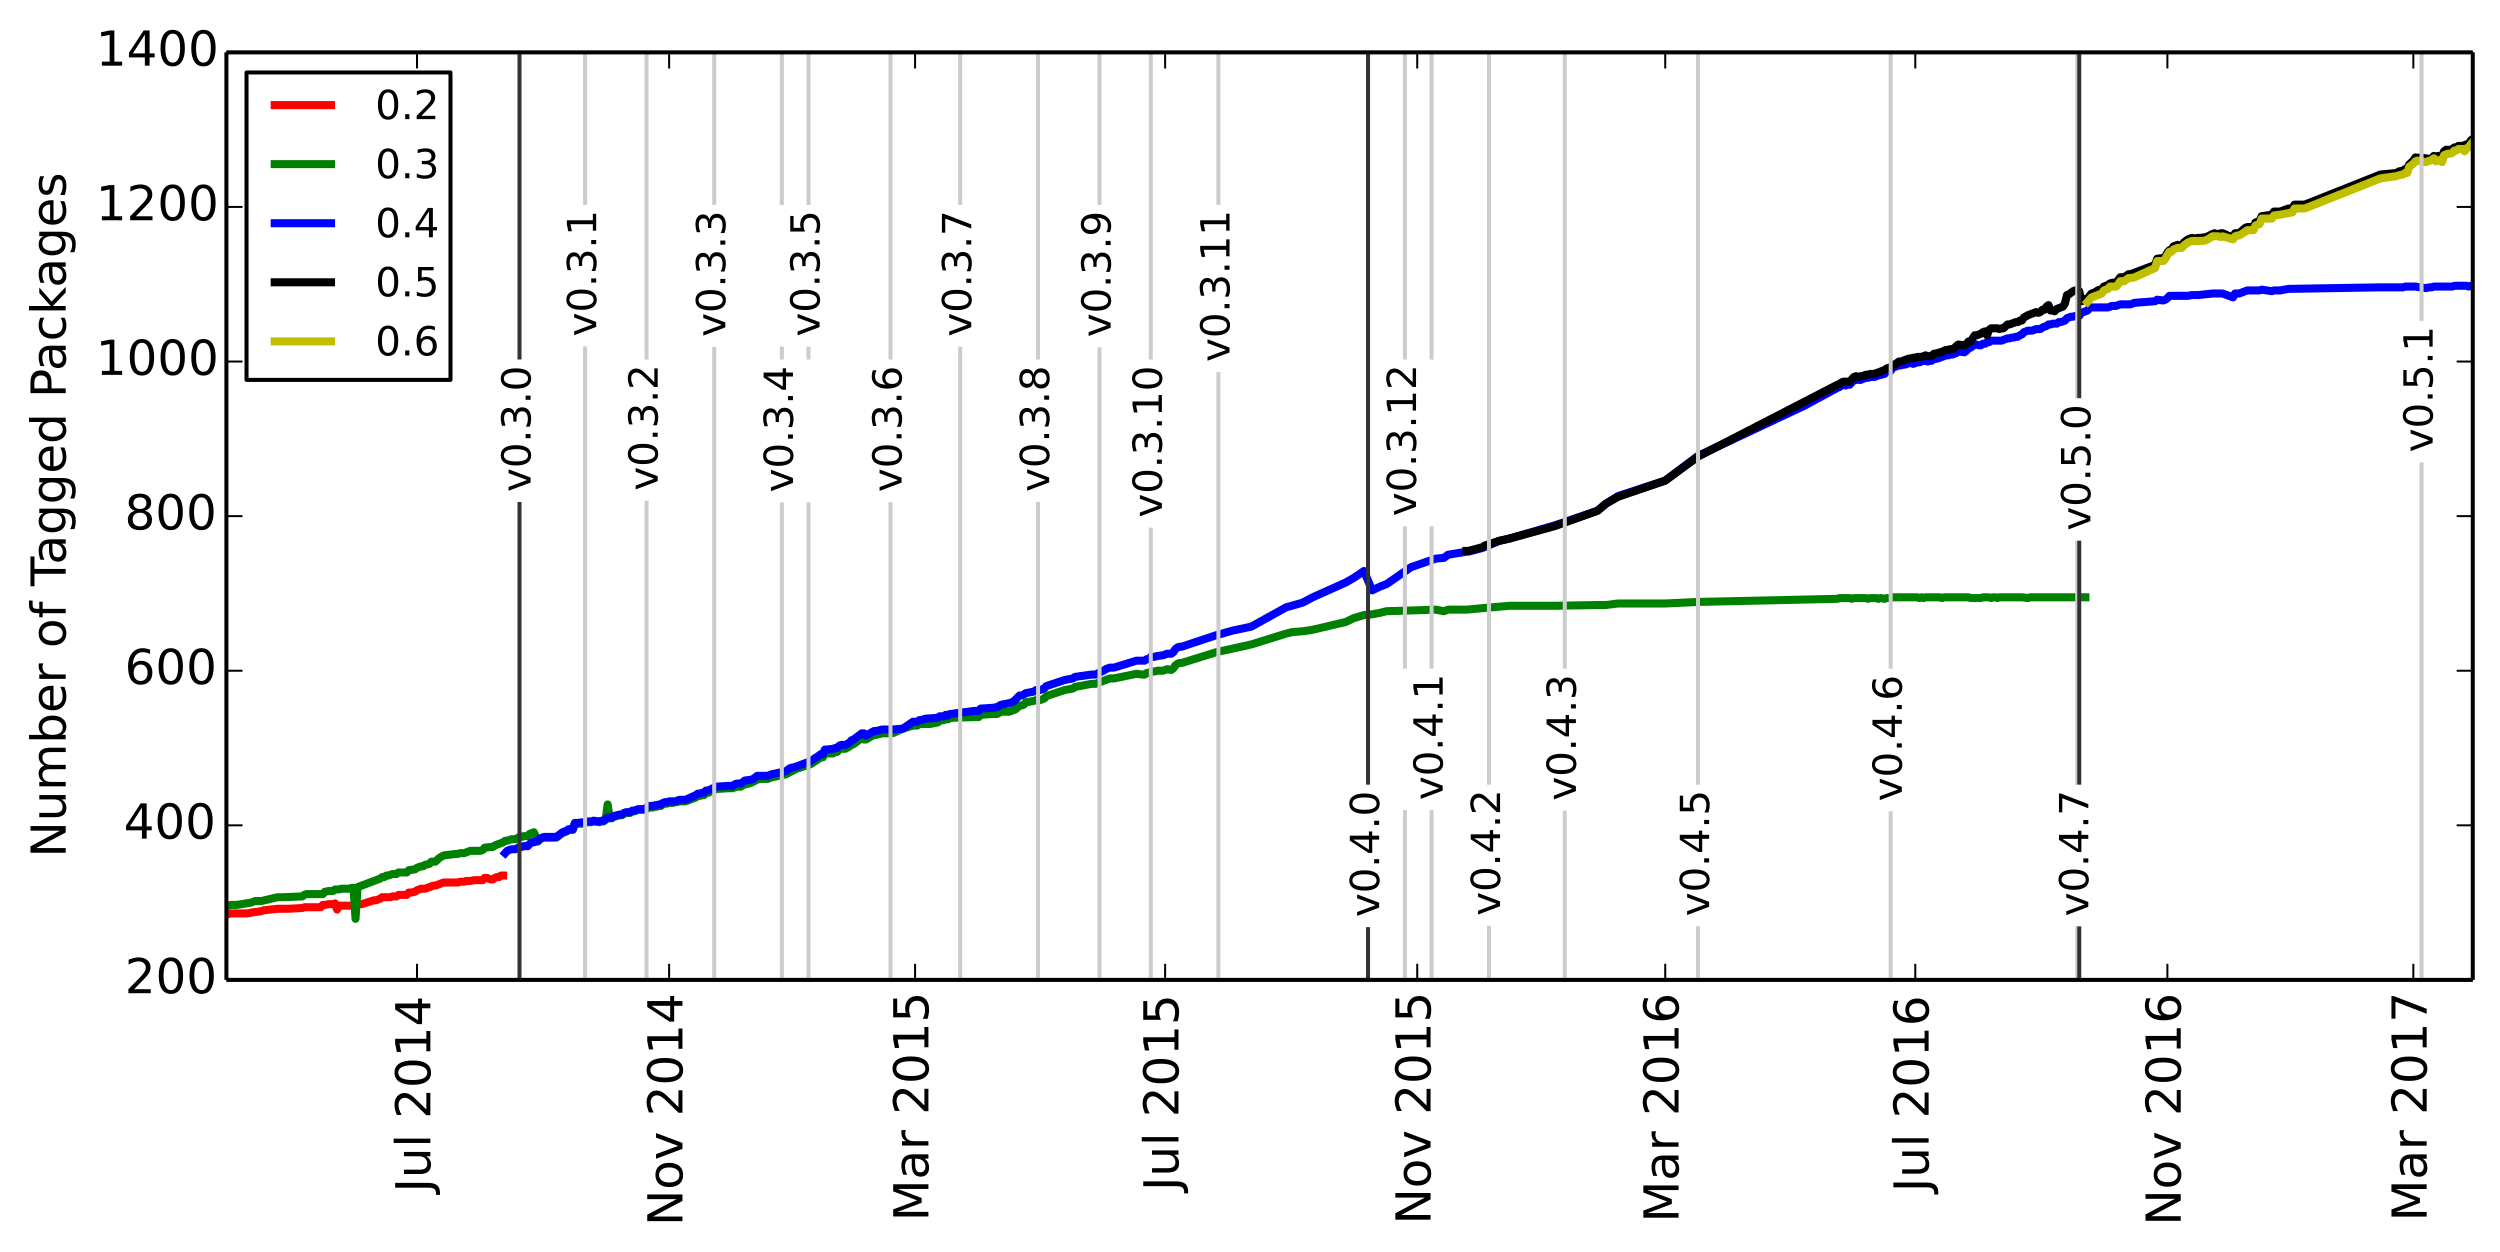 <?xml version="1.0" encoding="utf-8" standalone="no"?>
<!DOCTYPE svg PUBLIC "-//W3C//DTD SVG 1.1//EN"
  "http://www.w3.org/Graphics/SVG/1.1/DTD/svg11.dtd">
<!-- Created with matplotlib (http://matplotlib.org/) -->
<svg height="311pt" version="1.1" viewBox="0 0 621 311" width="621pt" xmlns="http://www.w3.org/2000/svg" xmlns:xlink="http://www.w3.org/1999/xlink">
 <defs>
  <style type="text/css">
*{stroke-linecap:butt;stroke-linejoin:round;}
  </style>
 </defs>
 <g id="figure_1">
  <g id="patch_1">
   <path d="
M0 311.71
L621.439 311.71
L621.439 0
L0 0
z
" style="fill:#ffffff;"/>
  </g>
  <g id="axes_1">
   <g id="patch_2">
    <path d="
M56.239 243.407
L614.239 243.407
L614.239 13.007
L56.239 13.007
z
" style="fill:#ffffff;"/>
   </g>
   <g id="line2d_1">
    <path clip-path="url(#pd39b4832ff)" d="
M124.971 217.487
L124.461 217.487
L123.952 217.871
L123.443 217.871
L122.934 218.063
L122.425 218.447
L121.916 218.447
L120.898 218.063
L120.388 218.063
L119.879 218.639
L119.37 218.639
L118.352 218.639
L117.843 218.639
L116.825 218.831
L116.315 218.831
L115.806 218.831
L115.297 219.023
L114.788 219.023
L114.279 219.023
L113.77 219.215
L113.261 219.215
L111.733 219.215
L111.224 219.215
L110.715 219.215
L110.206 219.215
L109.188 219.599
L108.169 219.983
L107.66 219.983
L107.151 220.175
L106.642 220.367
L105.624 220.751
L105.115 220.751
L104.606 220.751
L104.096 220.943
L103.587 221.135
L103.078 221.519
L102.06 221.711
L101.551 221.711
L101.042 222.287
L100.533 222.287
L100.023 222.287
L99.514 222.287
L99.005 222.287
L98.496 222.671
L97.478 222.671
L96.969 222.863
L96.46 222.863
L95.95 222.863
L95.441 222.863
L94.932 222.863
L94.423 223.247
L93.914 223.439
L93.405 223.631
L92.896 223.631
L89.841 224.591
L89.332 224.591
L88.823 224.783
L88.314 224.783
L87.804 224.975
L87.295 224.975
L86.786 224.975
L86.277 224.975
L85.768 224.975
L85.259 224.975
L84.75 224.975
L84.241 224.975
L83.731 225.935
L83.222 224.399
L82.713 224.591
L82.204 224.591
L81.695 224.591
L80.677 224.783
L80.168 224.783
L79.659 225.359
L79.149 225.359
L78.64 225.359
L78.131 225.359
L77.622 225.359
L77.113 225.359
L76.604 225.359
L76.095 225.359
L75.585 225.359
L75.076 225.551
L71.513 225.743
L70.494 225.743
L68.967 225.743
L65.403 226.127
L64.894 226.319
L63.876 226.511
L63.367 226.511
L62.348 226.703
L61.33 226.895
L60.821 226.895
L59.803 226.895
L59.294 226.895
L58.784 226.895
L58.275 226.895
L57.766 226.895
L57.257 226.895
L56.748 227.087
L56.239 227.087" style="fill:none;stroke:#ff0000;stroke-linecap:square;stroke-width:2;"/>
   </g>
   <g id="line2d_2">
    <path clip-path="url(#pd39b4832ff)" d="
M518.014 148.367
L504.268 148.367
L503.759 148.559
L502.231 148.367
L496.631 148.367
L496.122 148.559
L495.613 148.367
L495.104 148.367
L494.595 148.559
L494.085 148.367
L492.558 148.367
L492.049 148.559
L489.503 148.559
L488.994 148.367
L482.885 148.367
L482.376 148.559
L481.866 148.367
L478.303 148.367
L477.793 148.559
L477.284 148.367
L476.775 148.559
L476.266 148.367
L470.157 148.367
L469.648 148.559
L468.629 148.559
L468.12 148.751
L467.102 148.559
L466.593 148.751
L466.084 148.559
L464.556 148.559
L464.047 148.751
L463.538 148.559
L460.483 148.559
L459.974 148.751
L459.465 148.559
L456.919 148.559
L456.41 148.751
L421.79 149.519
L413.644 149.903
L401.934 149.903
L398.879 150.287
L396.843 150.287
L386.151 150.479
L374.95 150.479
L368.332 151.055
L364.259 151.439
L359.677 151.439
L358.658 151.823
L356.622 151.439
L344.403 151.823
L342.876 152.207
L340.839 152.591
L338.803 152.783
L336.257 153.551
L334.221 154.511
L326.075 156.431
L323.529 156.815
L320.983 157.007
L319.456 157.391
L310.801 160.079
L302.146 161.999
L293.491 164.687
L292.981 164.687
L292.472 164.879
L291.963 165.263
L291.454 166.031
L290.945 166.415
L289.927 166.223
L288.908 166.607
L287.381 166.607
L286.872 166.799
L285.854 166.799
L285.345 167.183
L284.835 167.183
L284.326 167.567
L283.817 167.567
L282.29 167.375
L276.689 168.527
L275.671 168.527
L272.107 169.871
L271.089 169.871
L267.016 170.639
L266.507 171.023
L264.471 171.407
L260.398 172.751
L259.888 172.943
L259.379 173.519
L258.361 173.903
L257.343 173.903
L256.834 174.095
L254.797 174.479
L254.288 175.055
L253.779 175.247
L253.27 175.247
L252.252 176.207
L250.724 176.783
L248.688 176.783
L247.669 177.359
L246.651 177.359
L243.596 177.551
L243.087 178.127
L242.069 178.127
L235.96 178.319
L235.45 178.703
L234.941 178.511
L234.432 178.895
L233.923 178.895
L233.414 179.087
L232.905 179.471
L230.868 179.855
L228.323 179.855
L227.814 180.239
L226.795 180.239
L224.25 181.007
L221.704 182.159
L219.158 182.159
L217.631 182.543
L217.122 182.543
L215.085 183.695
L214.576 183.695
L214.067 183.311
L212.031 184.847
L211.522 185.039
L211.012 185.423
L209.994 185.999
L208.976 185.999
L208.467 186.191
L207.958 186.767
L207.449 186.767
L206.939 187.151
L204.903 187.151
L204.394 188.111
L203.885 188.111
L203.376 188.495
L201.339 189.839
L197.775 190.991
L195.23 192.335
L191.666 193.103
L190.648 193.487
L188.611 193.487
L188.102 193.679
L186.575 194.447
L184.538 195.023
L184.029 195.407
L183.011 195.407
L181.992 195.791
L180.974 195.791
L177.919 195.983
L175.883 196.943
L175.374 196.943
L174.865 197.519
L174.356 197.519
L173.846 197.711
L173.337 197.711
L172.828 198.095
L170.283 199.055
L168.755 199.055
L168.246 199.247
L167.737 199.247
L167.228 199.439
L166.21 199.439
L165.7 199.631
L165.191 199.631
L164.682 199.823
L164.173 200.207
L163.664 200.207
L163.155 200.399
L162.646 200.399
L162.137 200.591
L161.118 200.591
L160.609 200.975
L160.1 201.167
L158.573 201.167
L157.554 201.551
L157.045 201.551
L156.536 201.935
L155.518 201.935
L155.009 202.127
L154.5 202.511
L153.991 202.511
L152.463 202.895
L151.954 203.279
L151.445 203.279
L150.936 199.823
L150.427 203.663
L149.918 204.047
L149.408 204.047
L148.899 204.239
L147.372 204.047
L146.863 204.239
L145.845 204.239
L144.826 204.623
L142.79 204.623
L142.281 206.159
L141.262 206.159
L140.753 206.543
L139.735 206.927
L138.208 208.079
L135.153 208.079
L134.135 208.463
L133.626 209.039
L132.607 206.735
L131.589 207.119
L131.08 207.695
L130.062 207.695
L129.553 207.887
L129.043 207.887
L128.025 208.463
L127.007 208.463
L125.989 208.847
L125.48 208.847
L124.971 209.231
L122.934 209.999
L122.425 210.383
L121.916 210.383
L120.388 210.575
L119.879 211.151
L119.37 211.343
L116.825 211.343
L115.297 211.919
L114.279 211.919
L113.77 212.111
L113.261 212.111
L110.206 212.495
L109.188 213.071
L108.169 214.031
L107.151 214.031
L106.642 214.607
L105.624 214.799
L105.115 215.183
L104.606 215.183
L103.587 215.567
L103.078 215.951
L101.551 216.143
L101.042 216.719
L99.005 216.719
L98.496 217.103
L97.478 217.103
L96.46 217.487
L95.95 217.487
L95.441 217.871
L94.932 217.871
L94.423 218.255
L88.823 220.367
L88.314 228.239
L87.804 220.559
L87.295 220.559
L86.786 220.751
L84.75 220.751
L84.241 220.943
L83.222 220.943
L82.713 221.327
L81.695 221.327
L80.677 221.519
L80.168 222.095
L76.095 222.095
L75.585 222.287
L75.076 222.671
L70.494 222.863
L68.967 222.863
L64.894 223.823
L63.367 223.823
L62.348 224.207
L58.784 224.783
L57.257 224.783
L56.748 224.975
L56.239 224.975
L56.239 224.975" style="fill:none;stroke:#008000;stroke-linecap:square;stroke-width:2;"/>
   </g>
   <g id="line2d_3">
    <path clip-path="url(#pd39b4832ff)" d="
M614.239 70.991
L613.73 70.991
L613.221 71.183
L612.711 70.991
L609.657 70.991
L609.148 71.183
L604.565 71.183
L604.056 71.375
L603.547 71.375
L602.529 71.567
L599.983 71.183
L597.438 71.183
L596.929 71.375
L591.328 71.375
L568.418 71.759
L566.381 72.143
L564.854 72.143
L564.345 72.335
L561.799 71.951
L561.29 72.143
L558.235 72.143
L556.199 72.911
L555.18 72.911
L554.671 73.871
L552.126 72.911
L549.58 72.911
L546.016 73.295
L544.489 73.295
L543.471 73.487
L538.888 73.487
L538.379 74.063
L537.87 74.447
L537.361 74.639
L535.834 74.447
L535.325 74.831
L530.233 75.215
L529.215 75.599
L526.669 75.599
L525.651 75.983
L524.633 75.983
L523.615 76.367
L519.542 76.367
L519.033 76.559
L518.523 77.135
L516.996 77.711
L516.487 78.479
L515.469 78.479
L514.96 78.671
L514.45 78.671
L513.432 79.055
L512.923 79.631
L511.905 80.015
L511.396 80.015
L510.887 80.399
L509.868 80.399
L509.359 80.591
L508.85 80.591
L508.341 80.975
L507.323 81.359
L506.814 81.743
L505.795 81.743
L504.777 82.127
L503.759 82.127
L502.741 82.511
L502.231 83.087
L501.722 83.279
L501.213 83.663
L500.704 83.663
L500.195 83.855
L499.686 83.855
L499.177 84.047
L498.668 84.047
L497.14 84.623
L494.595 84.623
L494.085 85.007
L493.576 85.007
L493.067 85.391
L492.558 85.391
L492.049 85.775
L491.54 85.775
L491.031 85.583
L490.522 85.583
L489.503 86.351
L488.994 86.543
L488.485 87.119
L487.976 87.503
L486.449 87.311
L485.939 87.695
L484.921 88.079
L484.412 88.079
L483.903 88.271
L483.394 88.271
L481.357 89.039
L480.339 89.231
L479.83 89.615
L479.321 89.615
L478.812 89.807
L478.303 89.615
L477.793 89.615
L476.775 89.999
L476.266 89.999
L475.248 90.383
L474.739 90.191
L474.23 90.191
L473.211 90.575
L472.702 90.575
L472.193 90.767
L471.684 90.767
L470.157 91.343
L469.648 92.111
L469.138 92.111
L468.629 92.303
L468.12 92.879
L466.593 93.263
L465.575 93.647
L464.556 93.647
L464.047 93.839
L463.538 93.839
L462.011 94.415
L461.502 94.223
L460.992 94.415
L460.483 94.415
L459.465 95.567
L458.956 95.567
L458.447 95.759
L457.938 95.567
L457.429 95.759
L456.919 96.143
L456.41 96.335
L448.264 100.751
L421.79 113.231
L413.644 119.375
L401.934 123.215
L398.879 125.135
L396.843 126.863
L386.151 130.511
L374.95 133.775
L372.405 134.351
L368.332 136.079
L364.768 137.039
L364.259 137.039
L359.677 137.807
L358.658 138.575
L356.622 138.767
L350.512 140.879
L344.403 145.103
L342.876 145.679
L340.839 146.639
L338.803 141.839
L336.257 143.567
L334.221 144.719
L326.075 148.367
L323.529 149.711
L319.456 150.863
L310.801 155.663
L306.219 156.623
L302.146 157.775
L293.491 160.655
L292.981 160.655
L292.472 160.847
L291.963 161.231
L291.454 161.999
L290.945 162.383
L289.927 162.383
L288.908 162.767
L287.381 162.959
L286.872 163.151
L285.854 163.151
L285.345 163.727
L284.835 163.727
L284.326 164.111
L282.29 164.111
L276.689 165.839
L275.671 165.839
L274.653 166.223
L274.144 166.607
L273.635 166.799
L272.107 167.567
L271.089 167.567
L267.016 168.143
L266.507 168.527
L264.471 168.911
L260.398 170.255
L259.888 170.447
L259.379 171.023
L258.361 171.407
L257.343 171.407
L256.834 171.791
L254.797 172.175
L254.288 172.559
L253.779 172.751
L253.27 172.751
L251.742 174.287
L250.724 174.671
L248.688 175.055
L247.669 175.631
L246.651 175.823
L243.596 176.015
L243.087 176.591
L242.069 176.591
L235.96 177.359
L235.45 177.743
L234.941 177.551
L234.432 177.935
L233.414 177.935
L232.905 178.319
L229.85 178.511
L228.832 178.895
L228.323 178.895
L227.814 179.279
L226.795 179.279
L224.25 181.007
L221.704 181.199
L219.158 181.199
L217.631 181.583
L217.122 181.583
L215.085 182.735
L214.576 182.159
L214.067 182.159
L212.031 183.695
L211.522 183.887
L211.012 184.463
L209.994 185.039
L208.976 185.039
L208.467 185.231
L207.958 185.807
L207.449 185.807
L206.939 185.999
L205.412 186.191
L204.903 186.191
L204.394 187.343
L203.885 187.343
L203.376 187.727
L201.339 189.071
L197.775 190.415
L196.248 190.799
L195.23 191.567
L191.666 192.335
L190.648 192.719
L188.102 192.719
L187.084 193.487
L186.575 193.679
L185.047 193.871
L184.029 194.639
L183.011 194.639
L182.502 194.831
L181.992 195.215
L180.974 195.215
L177.919 195.407
L175.883 196.367
L175.374 196.367
L174.865 196.943
L174.356 196.943
L173.846 197.135
L173.337 197.135
L172.828 197.519
L170.283 198.671
L168.755 198.671
L167.737 199.055
L166.21 199.055
L165.7 199.247
L165.191 199.247
L164.682 199.439
L164.173 199.823
L163.664 199.823
L163.155 200.015
L162.646 200.015
L162.137 200.207
L161.118 200.207
L160.1 200.975
L158.573 200.975
L157.554 201.359
L157.045 201.359
L156.536 201.743
L155.518 201.743
L155.009 201.935
L154.5 202.319
L153.991 202.319
L152.463 202.703
L151.954 203.087
L150.936 203.087
L149.918 203.855
L149.408 203.855
L148.899 204.047
L147.372 203.855
L146.863 204.047
L145.845 204.047
L145.335 204.239
L144.826 204.239
L143.299 204.431
L142.79 204.431
L142.281 205.967
L141.262 205.967
L140.753 206.351
L139.735 206.735
L138.208 207.887
L135.153 207.887
L134.135 208.271
L133.626 208.847
L132.607 209.231
L132.098 209.231
L131.589 209.615
L131.08 210.191
L130.062 210.191
L129.553 210.383
L129.043 210.383
L128.025 210.959
L127.007 210.959
L125.989 211.343
L125.48 211.919
L125.48 211.919" style="fill:none;stroke:#0000ff;stroke-linecap:square;stroke-width:2;"/>
   </g>
   <g id="line2d_4">
    <path clip-path="url(#pd39b4832ff)" d="
M614.239 34.511
L613.73 34.895
L613.221 35.855
L612.711 35.855
L611.693 36.239
L610.675 36.239
L610.166 36.623
L609.657 36.623
L609.148 37.007
L608.638 37.583
L608.129 37.199
L607.62 37.199
L607.111 37.583
L606.602 38.735
L606.093 38.927
L605.584 38.735
L605.075 38.927
L604.565 38.735
L604.056 39.311
L603.547 39.503
L602.529 39.311
L599.983 39.119
L599.474 39.887
L598.456 40.847
L597.947 41.807
L597.438 41.999
L596.929 42.383
L595.91 42.575
L595.401 42.959
L591.328 43.343
L572.491 50.831
L569.945 50.831
L569.436 51.791
L568.418 51.791
L566.381 52.559
L564.854 52.559
L564.345 53.327
L561.799 53.711
L561.29 54.863
L560.272 55.247
L559.762 56.399
L558.235 56.399
L557.726 56.591
L556.199 57.935
L555.18 57.935
L554.671 59.087
L552.126 57.935
L551.616 57.935
L551.107 58.127
L550.598 58.127
L550.089 57.935
L549.58 58.127
L548.053 58.895
L546.525 59.087
L546.016 59.087
L544.998 59.279
L544.489 59.087
L543.471 59.471
L542.452 60.239
L541.943 61.199
L540.925 60.815
L539.907 61.199
L539.398 61.967
L538.888 62.159
L538.379 62.735
L537.87 63.695
L537.361 64.079
L535.834 64.271
L535.325 65.807
L529.215 68.111
L528.706 68.111
L527.688 68.879
L526.669 68.879
L525.651 70.223
L524.633 70.223
L524.124 70.415
L523.615 70.799
L522.596 71.183
L522.087 71.951
L521.578 71.951
L521.069 72.143
L520.56 72.527
L519.542 72.911
L519.033 73.487
L518.523 74.255
L518.014 74.255
L517.505 74.639
L516.996 74.831
L516.487 72.335
L515.469 72.143
L514.96 72.335
L513.941 73.103
L513.432 73.295
L512.923 75.407
L512.414 76.175
L510.887 76.751
L510.377 77.327
L509.868 77.135
L509.359 77.135
L508.85 75.791
L508.341 76.175
L507.832 76.943
L507.323 76.943
L506.814 77.519
L506.304 77.711
L505.795 77.519
L503.759 78.287
L502.741 78.863
L502.231 79.631
L501.722 79.631
L501.213 80.015
L500.704 80.015
L499.177 80.591
L498.668 80.591
L497.649 81.551
L497.14 81.551
L496.631 81.743
L496.122 81.551
L494.595 81.551
L494.085 81.935
L493.576 83.279
L493.067 82.319
L492.558 82.511
L492.049 82.895
L491.031 83.279
L490.522 83.279
L489.503 84.815
L488.994 84.815
L488.485 85.391
L487.976 85.775
L486.449 85.583
L485.939 85.967
L485.43 86.543
L484.921 86.735
L484.412 86.735
L483.903 86.927
L483.394 86.927
L482.885 87.119
L482.376 87.503
L481.866 87.503
L481.357 87.695
L480.339 87.887
L479.83 88.463
L478.812 88.463
L478.303 88.271
L477.284 88.655
L476.266 88.655
L475.757 88.847
L475.248 88.847
L474.739 89.039
L474.23 89.039
L472.193 89.807
L471.684 89.807
L470.666 90.575
L470.157 90.575
L469.648 91.343
L469.138 91.343
L468.629 91.535
L468.12 91.919
L465.575 92.879
L464.556 92.879
L464.047 93.071
L463.538 93.071
L462.52 93.455
L462.011 93.455
L461.502 93.647
L460.992 93.455
L460.483 93.647
L459.465 94.799
L457.938 94.799
L457.429 94.991
L456.919 95.375
L456.41 95.567
L421.79 113.423
L413.644 119.375
L401.934 123.407
L398.879 125.135
L396.843 126.863
L386.151 130.703
L374.95 133.775
L372.405 134.351
L368.841 135.503
L368.332 135.887
L364.768 136.847
L364.259 136.847
L364.259 136.847" style="fill:none;stroke:#000000;stroke-linecap:square;stroke-width:2;"/>
   </g>
   <g id="line2d_5">
    <path clip-path="url(#pd39b4832ff)" d="
M614.239 35.279
L613.73 35.855
L613.221 36.623
L612.711 36.815
L612.202 37.583
L611.693 37.007
L611.184 37.007
L610.675 37.007
L610.166 37.391
L609.657 37.391
L609.148 37.967
L608.638 38.159
L608.129 38.159
L607.62 38.351
L607.111 38.543
L606.602 40.271
L606.093 39.695
L605.584 39.887
L605.075 40.079
L604.565 39.311
L604.056 39.695
L603.547 39.887
L602.529 40.271
L600.492 39.887
L599.983 40.079
L599.474 40.655
L598.456 41.423
L597.947 42.959
L597.438 42.959
L596.929 43.343
L595.91 43.535
L595.401 43.727
L591.328 44.303
L572.491 51.791
L571.981 51.791
L571.472 51.791
L570.963 51.791
L570.454 51.791
L569.945 51.791
L569.436 52.751
L568.418 52.943
L566.381 53.327
L564.854 53.519
L564.345 54.287
L561.799 54.287
L561.29 55.631
L560.781 55.823
L560.272 56.015
L559.762 57.167
L559.253 57.167
L558.235 57.167
L557.726 57.551
L556.199 58.511
L555.689 58.511
L555.18 58.703
L554.671 59.471
L552.126 58.703
L551.616 58.895
L551.107 58.703
L550.598 58.703
L550.089 58.703
L549.58 58.703
L548.053 59.663
L547.034 59.855
L546.525 59.855
L546.016 59.855
L544.998 59.855
L544.489 59.855
L543.471 60.239
L542.452 61.007
L541.943 61.583
L540.925 61.583
L539.907 61.967
L539.398 62.543
L538.888 62.543
L538.379 63.311
L537.87 64.271
L537.361 64.847
L536.343 64.847
L535.834 64.847
L535.325 66.575
L530.233 68.879
L529.215 69.071
L528.706 69.071
L528.197 69.455
L527.688 69.839
L527.179 69.839
L526.669 69.839
L526.16 70.607
L525.651 71.183
L524.633 71.183
L524.124 71.183
L523.615 71.759
L523.106 71.951
L522.596 72.143
L522.087 72.911
L521.578 73.103
L521.069 73.295
L520.56 73.487
L520.051 73.679
L519.542 73.871
L519.033 74.447
L518.523 75.023" style="fill:none;stroke:#bfbf00;stroke-linecap:square;stroke-width:2;"/>
   </g>
   <g id="line2d_6">
    <path clip-path="url(#pd39b4832ff)" d="
M129.043 243.407
L129.043 13.007" style="fill:none;stroke:#333333;stroke-linecap:square;"/>
   </g>
   <g id="line2d_7">
    <path clip-path="url(#pd39b4832ff)" d="
M145.335 243.407
L145.335 13.007" style="fill:none;stroke:#cccccc;stroke-linecap:square;"/>
   </g>
   <g id="line2d_8">
    <path clip-path="url(#pd39b4832ff)" d="
M160.609 243.407
L160.609 13.007" style="fill:none;stroke:#cccccc;stroke-linecap:square;"/>
   </g>
   <g id="line2d_9">
    <path clip-path="url(#pd39b4832ff)" d="
M177.41 243.407
L177.41 13.007" style="fill:none;stroke:#cccccc;stroke-linecap:square;"/>
   </g>
   <g id="line2d_10">
    <path clip-path="url(#pd39b4832ff)" d="
M194.211 243.407
L194.211 13.007" style="fill:none;stroke:#cccccc;stroke-linecap:square;"/>
   </g>
   <g id="line2d_11">
    <path clip-path="url(#pd39b4832ff)" d="
M200.83 243.407
L200.83 13.007" style="fill:none;stroke:#cccccc;stroke-linecap:square;"/>
   </g>
   <g id="line2d_12">
    <path clip-path="url(#pd39b4832ff)" d="
M221.195 243.407
L221.195 13.007" style="fill:none;stroke:#cccccc;stroke-linecap:square;"/>
   </g>
   <g id="line2d_13">
    <path clip-path="url(#pd39b4832ff)" d="
M238.505 243.407
L238.505 13.007" style="fill:none;stroke:#cccccc;stroke-linecap:square;"/>
   </g>
   <g id="line2d_14">
    <path clip-path="url(#pd39b4832ff)" d="
M257.852 243.407
L257.852 13.007" style="fill:none;stroke:#cccccc;stroke-linecap:square;"/>
   </g>
   <g id="line2d_15">
    <path clip-path="url(#pd39b4832ff)" d="
M273.126 243.407
L273.126 13.007" style="fill:none;stroke:#cccccc;stroke-linecap:square;"/>
   </g>
   <g id="line2d_16">
    <path clip-path="url(#pd39b4832ff)" d="
M285.854 243.407
L285.854 13.007" style="fill:none;stroke:#cccccc;stroke-linecap:square;"/>
   </g>
   <g id="line2d_17">
    <path clip-path="url(#pd39b4832ff)" d="
M302.655 243.407
L302.655 13.007" style="fill:none;stroke:#cccccc;stroke-linecap:square;"/>
   </g>
   <g id="line2d_18">
    <path clip-path="url(#pd39b4832ff)" d="
M348.985 243.407
L348.985 13.007" style="fill:none;stroke:#cccccc;stroke-linecap:square;"/>
   </g>
   <g id="line2d_19">
    <path clip-path="url(#pd39b4832ff)" d="
M339.821 243.407
L339.821 13.007" style="fill:none;stroke:#333333;stroke-linecap:square;"/>
   </g>
   <g id="line2d_20">
    <path clip-path="url(#pd39b4832ff)" d="
M355.604 243.407
L355.604 13.007" style="fill:none;stroke:#cccccc;stroke-linecap:square;"/>
   </g>
   <g id="line2d_21">
    <path clip-path="url(#pd39b4832ff)" d="
M369.859 243.407
L369.859 13.007" style="fill:none;stroke:#cccccc;stroke-linecap:square;"/>
   </g>
   <g id="line2d_22">
    <path clip-path="url(#pd39b4832ff)" d="
M388.697 243.407
L388.697 13.007" style="fill:none;stroke:#cccccc;stroke-linecap:square;"/>
   </g>
   <g id="line2d_23">
    <path clip-path="url(#pd39b4832ff)" d="
M421.79 243.407
L421.79 13.007" style="fill:none;stroke:#cccccc;stroke-linecap:square;"/>
   </g>
   <g id="line2d_24">
    <path clip-path="url(#pd39b4832ff)" d="
M469.648 243.407
L469.648 13.007" style="fill:none;stroke:#cccccc;stroke-linecap:square;"/>
   </g>
   <g id="line2d_25">
    <path clip-path="url(#pd39b4832ff)" d="
M515.978 243.407
L515.978 13.007" style="fill:none;stroke:#cccccc;stroke-linecap:square;"/>
   </g>
   <g id="line2d_26">
    <path clip-path="url(#pd39b4832ff)" d="
M516.487 243.407
L516.487 13.007" style="fill:none;stroke:#333333;stroke-linecap:square;"/>
   </g>
   <g id="line2d_27">
    <path clip-path="url(#pd39b4832ff)" d="
M601.511 243.407
L601.511 13.007" style="fill:none;stroke:#cccccc;stroke-linecap:square;"/>
   </g>
   <g id="matplotlib.axis_1">
    <g id="xtick_1">
     <g id="line2d_28">
      <defs>
       <path d="
M0 0
L0 -4" id="m93b0483c22" style="stroke:#000000;stroke-width:0.5;"/>
      </defs>
      <g>
       <use style="stroke:#000000;stroke-width:0.5;" x="103.587" xlink:href="#m93b0483c22" y="243.407"/>
      </g>
     </g>
     <g id="line2d_29">
      <defs>
       <path d="
M0 0
L0 4" id="m741efc42ff" style="stroke:#000000;stroke-width:0.5;"/>
      </defs>
      <g>
       <use style="stroke:#000000;stroke-width:0.5;" x="103.587" xlink:href="#m741efc42ff" y="13.007"/>
      </g>
     </g>
     <g id="text_1">
      <!-- Jul 2014 -->
      <defs>
       <path d="
M9.812 72.906
L19.672 72.906
L19.672 5.078
Q19.672 -8.109 14.672 -14.062
Q9.672 -20.016 -1.422 -20.016
L-5.172 -20.016
L-5.172 -11.719
L-2.094 -11.719
Q4.438 -11.719 7.125 -8.047
Q9.812 -4.391 9.812 5.078
z
" id="DejaVuSans-4a"/>
       <path d="
M9.422 75.984
L18.406 75.984
L18.406 0
L9.422 0
z
" id="DejaVuSans-6c"/>
       <path d="
M12.406 8.297
L28.516 8.297
L28.516 63.922
L10.984 60.406
L10.984 69.391
L28.422 72.906
L38.281 72.906
L38.281 8.297
L54.391 8.297
L54.391 0
L12.406 0
z
" id="DejaVuSans-31"/>
       <path d="
M31.781 66.406
Q24.172 66.406 20.328 58.906
Q16.5 51.422 16.5 36.375
Q16.5 21.391 20.328 13.891
Q24.172 6.391 31.781 6.391
Q39.453 6.391 43.281 13.891
Q47.125 21.391 47.125 36.375
Q47.125 51.422 43.281 58.906
Q39.453 66.406 31.781 66.406
M31.781 74.219
Q44.047 74.219 50.516 64.516
Q56.984 54.828 56.984 36.375
Q56.984 17.969 50.516 8.266
Q44.047 -1.422 31.781 -1.422
Q19.531 -1.422 13.062 8.266
Q6.594 17.969 6.594 36.375
Q6.594 54.828 13.062 64.516
Q19.531 74.219 31.781 74.219" id="DejaVuSans-30"/>
       <path id="DejaVuSans-20"/>
       <path d="
M19.188 8.297
L53.609 8.297
L53.609 0
L7.328 0
L7.328 8.297
Q12.938 14.109 22.625 23.891
Q32.328 33.688 34.812 36.531
Q39.547 41.844 41.422 45.531
Q43.312 49.219 43.312 52.781
Q43.312 58.594 39.234 62.25
Q35.156 65.922 28.609 65.922
Q23.969 65.922 18.812 64.312
Q13.672 62.703 7.812 59.422
L7.812 69.391
Q13.766 71.781 18.938 73
Q24.125 74.219 28.422 74.219
Q39.75 74.219 46.484 68.547
Q53.219 62.891 53.219 53.422
Q53.219 48.922 51.531 44.891
Q49.859 40.875 45.406 35.406
Q44.188 33.984 37.641 27.219
Q31.109 20.453 19.188 8.297" id="DejaVuSans-32"/>
       <path d="
M37.797 64.312
L12.891 25.391
L37.797 25.391
z

M35.203 72.906
L47.609 72.906
L47.609 25.391
L58.016 25.391
L58.016 17.188
L47.609 17.188
L47.609 0
L37.797 0
L37.797 17.188
L4.891 17.188
L4.891 26.703
z
" id="DejaVuSans-34"/>
       <path d="
M8.5 21.578
L8.5 54.688
L17.484 54.688
L17.484 21.922
Q17.484 14.156 20.5 10.266
Q23.531 6.391 29.594 6.391
Q36.859 6.391 41.078 11.031
Q45.312 15.672 45.312 23.688
L45.312 54.688
L54.297 54.688
L54.297 0
L45.312 0
L45.312 8.406
Q42.047 3.422 37.719 1
Q33.406 -1.422 27.688 -1.422
Q18.266 -1.422 13.375 4.438
Q8.5 10.297 8.5 21.578
M31.109 56
z
" id="DejaVuSans-75"/>
      </defs>
      <g transform="translate(106.899 296.187)rotate(-90.0)scale(0.12 -0.12)">
       <use xlink:href="#DejaVuSans-4a"/>
       <use x="29.492" xlink:href="#DejaVuSans-75"/>
       <use x="92.871" xlink:href="#DejaVuSans-6c"/>
       <use x="120.654" xlink:href="#DejaVuSans-20"/>
       <use x="152.441" xlink:href="#DejaVuSans-32"/>
       <use x="216.064" xlink:href="#DejaVuSans-30"/>
       <use x="279.688" xlink:href="#DejaVuSans-31"/>
       <use x="343.311" xlink:href="#DejaVuSans-34"/>
      </g>
     </g>
    </g>
    <g id="xtick_2">
     <g id="line2d_30">
      <g>
       <use style="stroke:#000000;stroke-width:0.5;" x="166.21" xlink:href="#m93b0483c22" y="243.407"/>
      </g>
     </g>
     <g id="line2d_31">
      <g>
       <use style="stroke:#000000;stroke-width:0.5;" x="166.21" xlink:href="#m741efc42ff" y="13.007"/>
      </g>
     </g>
     <g id="text_2">
      <!-- Nov 2014 -->
      <defs>
       <path d="
M30.609 48.391
Q23.391 48.391 19.188 42.75
Q14.984 37.109 14.984 27.297
Q14.984 17.484 19.156 11.844
Q23.344 6.203 30.609 6.203
Q37.797 6.203 41.984 11.859
Q46.188 17.531 46.188 27.297
Q46.188 37.016 41.984 42.703
Q37.797 48.391 30.609 48.391
M30.609 56
Q42.328 56 49.016 48.375
Q55.719 40.766 55.719 27.297
Q55.719 13.875 49.016 6.219
Q42.328 -1.422 30.609 -1.422
Q18.844 -1.422 12.172 6.219
Q5.516 13.875 5.516 27.297
Q5.516 40.766 12.172 48.375
Q18.844 56 30.609 56" id="DejaVuSans-6f"/>
       <path d="
M9.812 72.906
L23.094 72.906
L55.422 11.922
L55.422 72.906
L64.984 72.906
L64.984 0
L51.703 0
L19.391 60.984
L19.391 0
L9.812 0
z
" id="DejaVuSans-4e"/>
       <path d="
M2.984 54.688
L12.5 54.688
L29.594 8.797
L46.688 54.688
L56.203 54.688
L35.688 0
L23.484 0
z
" id="DejaVuSans-76"/>
      </defs>
      <g transform="translate(169.521 304.51)rotate(-90.0)scale(0.12 -0.12)">
       <use xlink:href="#DejaVuSans-4e"/>
       <use x="74.805" xlink:href="#DejaVuSans-6f"/>
       <use x="135.986" xlink:href="#DejaVuSans-76"/>
       <use x="195.166" xlink:href="#DejaVuSans-20"/>
       <use x="226.953" xlink:href="#DejaVuSans-32"/>
       <use x="290.576" xlink:href="#DejaVuSans-30"/>
       <use x="354.199" xlink:href="#DejaVuSans-31"/>
       <use x="417.822" xlink:href="#DejaVuSans-34"/>
      </g>
     </g>
    </g>
    <g id="xtick_3">
     <g id="line2d_32">
      <g>
       <use style="stroke:#000000;stroke-width:0.5;" x="227.304" xlink:href="#m93b0483c22" y="243.407"/>
      </g>
     </g>
     <g id="line2d_33">
      <g>
       <use style="stroke:#000000;stroke-width:0.5;" x="227.304" xlink:href="#m741efc42ff" y="13.007"/>
      </g>
     </g>
     <g id="text_3">
      <!-- Mar 2015 -->
      <defs>
       <path d="
M9.812 72.906
L24.516 72.906
L43.109 23.297
L61.812 72.906
L76.516 72.906
L76.516 0
L66.891 0
L66.891 64.016
L48.094 14.016
L38.188 14.016
L19.391 64.016
L19.391 0
L9.812 0
z
" id="DejaVuSans-4d"/>
       <path d="
M41.109 46.297
Q39.594 47.172 37.812 47.578
Q36.031 48 33.891 48
Q26.266 48 22.188 43.047
Q18.109 38.094 18.109 28.812
L18.109 0
L9.078 0
L9.078 54.688
L18.109 54.688
L18.109 46.188
Q20.953 51.172 25.484 53.578
Q30.031 56 36.531 56
Q37.453 56 38.578 55.875
Q39.703 55.766 41.062 55.516
z
" id="DejaVuSans-72"/>
       <path d="
M10.797 72.906
L49.516 72.906
L49.516 64.594
L19.828 64.594
L19.828 46.734
Q21.969 47.469 24.109 47.828
Q26.266 48.188 28.422 48.188
Q40.625 48.188 47.75 41.5
Q54.891 34.812 54.891 23.391
Q54.891 11.625 47.562 5.094
Q40.234 -1.422 26.906 -1.422
Q22.312 -1.422 17.547 -0.641
Q12.797 0.141 7.719 1.703
L7.719 11.625
Q12.109 9.234 16.797 8.062
Q21.484 6.891 26.703 6.891
Q35.156 6.891 40.078 11.328
Q45.016 15.766 45.016 23.391
Q45.016 31 40.078 35.438
Q35.156 39.891 26.703 39.891
Q22.75 39.891 18.812 39.016
Q14.891 38.141 10.797 36.281
z
" id="DejaVuSans-35"/>
       <path d="
M34.281 27.484
Q23.391 27.484 19.188 25
Q14.984 22.516 14.984 16.5
Q14.984 11.719 18.141 8.906
Q21.297 6.109 26.703 6.109
Q34.188 6.109 38.703 11.406
Q43.219 16.703 43.219 25.484
L43.219 27.484
z

M52.203 31.203
L52.203 0
L43.219 0
L43.219 8.297
Q40.141 3.328 35.547 0.953
Q30.953 -1.422 24.312 -1.422
Q15.922 -1.422 10.953 3.297
Q6 8.016 6 15.922
Q6 25.141 12.172 29.828
Q18.359 34.516 30.609 34.516
L43.219 34.516
L43.219 35.406
Q43.219 41.609 39.141 45
Q35.062 48.391 27.688 48.391
Q23 48.391 18.547 47.266
Q14.109 46.141 10.016 43.891
L10.016 52.203
Q14.938 54.109 19.578 55.047
Q24.219 56 28.609 56
Q40.484 56 46.344 49.844
Q52.203 43.703 52.203 31.203" id="DejaVuSans-61"/>
      </defs>
      <g transform="translate(230.616 303.353)rotate(-90.0)scale(0.12 -0.12)">
       <use xlink:href="#DejaVuSans-4d"/>
       <use x="86.279" xlink:href="#DejaVuSans-61"/>
       <use x="147.559" xlink:href="#DejaVuSans-72"/>
       <use x="188.672" xlink:href="#DejaVuSans-20"/>
       <use x="220.459" xlink:href="#DejaVuSans-32"/>
       <use x="284.082" xlink:href="#DejaVuSans-30"/>
       <use x="347.705" xlink:href="#DejaVuSans-31"/>
       <use x="411.328" xlink:href="#DejaVuSans-35"/>
      </g>
     </g>
    </g>
    <g id="xtick_4">
     <g id="line2d_34">
      <g>
       <use style="stroke:#000000;stroke-width:0.5;" x="289.418" xlink:href="#m93b0483c22" y="243.407"/>
      </g>
     </g>
     <g id="line2d_35">
      <g>
       <use style="stroke:#000000;stroke-width:0.5;" x="289.418" xlink:href="#m741efc42ff" y="13.007"/>
      </g>
     </g>
     <g id="text_4">
      <!-- Jul 2015 -->
      <g transform="translate(292.729 295.812)rotate(-90.0)scale(0.12 -0.12)">
       <use xlink:href="#DejaVuSans-4a"/>
       <use x="29.492" xlink:href="#DejaVuSans-75"/>
       <use x="92.871" xlink:href="#DejaVuSans-6c"/>
       <use x="120.654" xlink:href="#DejaVuSans-20"/>
       <use x="152.441" xlink:href="#DejaVuSans-32"/>
       <use x="216.064" xlink:href="#DejaVuSans-30"/>
       <use x="279.688" xlink:href="#DejaVuSans-31"/>
       <use x="343.311" xlink:href="#DejaVuSans-35"/>
      </g>
     </g>
    </g>
    <g id="xtick_5">
     <g id="line2d_36">
      <g>
       <use style="stroke:#000000;stroke-width:0.5;" x="352.04" xlink:href="#m93b0483c22" y="243.407"/>
      </g>
     </g>
     <g id="line2d_37">
      <g>
       <use style="stroke:#000000;stroke-width:0.5;" x="352.04" xlink:href="#m741efc42ff" y="13.007"/>
      </g>
     </g>
     <g id="text_5">
      <!-- Nov 2015 -->
      <g transform="translate(355.351 304.135)rotate(-90.0)scale(0.12 -0.12)">
       <use xlink:href="#DejaVuSans-4e"/>
       <use x="74.805" xlink:href="#DejaVuSans-6f"/>
       <use x="135.986" xlink:href="#DejaVuSans-76"/>
       <use x="195.166" xlink:href="#DejaVuSans-20"/>
       <use x="226.953" xlink:href="#DejaVuSans-32"/>
       <use x="290.576" xlink:href="#DejaVuSans-30"/>
       <use x="354.199" xlink:href="#DejaVuSans-31"/>
       <use x="417.822" xlink:href="#DejaVuSans-35"/>
      </g>
     </g>
    </g>
    <g id="xtick_6">
     <g id="line2d_38">
      <g>
       <use style="stroke:#000000;stroke-width:0.5;" x="413.644" xlink:href="#m93b0483c22" y="243.407"/>
      </g>
     </g>
     <g id="line2d_39">
      <g>
       <use style="stroke:#000000;stroke-width:0.5;" x="413.644" xlink:href="#m741efc42ff" y="13.007"/>
      </g>
     </g>
     <g id="text_6">
      <!-- Mar 2016 -->
      <defs>
       <path d="
M33.016 40.375
Q26.375 40.375 22.484 35.828
Q18.609 31.297 18.609 23.391
Q18.609 15.531 22.484 10.953
Q26.375 6.391 33.016 6.391
Q39.656 6.391 43.531 10.953
Q47.406 15.531 47.406 23.391
Q47.406 31.297 43.531 35.828
Q39.656 40.375 33.016 40.375
M52.594 71.297
L52.594 62.312
Q48.875 64.062 45.094 64.984
Q41.312 65.922 37.594 65.922
Q27.828 65.922 22.672 59.328
Q17.531 52.734 16.797 39.406
Q19.672 43.656 24.016 45.922
Q28.375 48.188 33.594 48.188
Q44.578 48.188 50.953 41.516
Q57.328 34.859 57.328 23.391
Q57.328 12.156 50.688 5.359
Q44.047 -1.422 33.016 -1.422
Q20.359 -1.422 13.672 8.266
Q6.984 17.969 6.984 36.375
Q6.984 53.656 15.188 63.938
Q23.391 74.219 37.203 74.219
Q40.922 74.219 44.703 73.484
Q48.484 72.75 52.594 71.297" id="DejaVuSans-36"/>
      </defs>
      <g transform="translate(416.955 303.646)rotate(-90.0)scale(0.12 -0.12)">
       <use xlink:href="#DejaVuSans-4d"/>
       <use x="86.279" xlink:href="#DejaVuSans-61"/>
       <use x="147.559" xlink:href="#DejaVuSans-72"/>
       <use x="188.672" xlink:href="#DejaVuSans-20"/>
       <use x="220.459" xlink:href="#DejaVuSans-32"/>
       <use x="284.082" xlink:href="#DejaVuSans-30"/>
       <use x="347.705" xlink:href="#DejaVuSans-31"/>
       <use x="411.328" xlink:href="#DejaVuSans-36"/>
      </g>
     </g>
    </g>
    <g id="xtick_7">
     <g id="line2d_40">
      <g>
       <use style="stroke:#000000;stroke-width:0.5;" x="475.757" xlink:href="#m93b0483c22" y="243.407"/>
      </g>
     </g>
     <g id="line2d_41">
      <g>
       <use style="stroke:#000000;stroke-width:0.5;" x="475.757" xlink:href="#m741efc42ff" y="13.007"/>
      </g>
     </g>
     <g id="text_7">
      <!-- Jul 2016 -->
      <g transform="translate(479.068 296.104)rotate(-90.0)scale(0.12 -0.12)">
       <use xlink:href="#DejaVuSans-4a"/>
       <use x="29.492" xlink:href="#DejaVuSans-75"/>
       <use x="92.871" xlink:href="#DejaVuSans-6c"/>
       <use x="120.654" xlink:href="#DejaVuSans-20"/>
       <use x="152.441" xlink:href="#DejaVuSans-32"/>
       <use x="216.064" xlink:href="#DejaVuSans-30"/>
       <use x="279.688" xlink:href="#DejaVuSans-31"/>
       <use x="343.311" xlink:href="#DejaVuSans-36"/>
      </g>
     </g>
    </g>
    <g id="xtick_8">
     <g id="line2d_42">
      <g>
       <use style="stroke:#000000;stroke-width:0.5;" x="538.379" xlink:href="#m93b0483c22" y="243.407"/>
      </g>
     </g>
     <g id="line2d_43">
      <g>
       <use style="stroke:#000000;stroke-width:0.5;" x="538.379" xlink:href="#m741efc42ff" y="13.007"/>
      </g>
     </g>
     <g id="text_8">
      <!-- Nov 2016 -->
      <g transform="translate(541.691 304.428)rotate(-90.0)scale(0.12 -0.12)">
       <use xlink:href="#DejaVuSans-4e"/>
       <use x="74.805" xlink:href="#DejaVuSans-6f"/>
       <use x="135.986" xlink:href="#DejaVuSans-76"/>
       <use x="195.166" xlink:href="#DejaVuSans-20"/>
       <use x="226.953" xlink:href="#DejaVuSans-32"/>
       <use x="290.576" xlink:href="#DejaVuSans-30"/>
       <use x="354.199" xlink:href="#DejaVuSans-31"/>
       <use x="417.822" xlink:href="#DejaVuSans-36"/>
      </g>
     </g>
    </g>
    <g id="xtick_9">
     <g id="line2d_44">
      <g>
       <use style="stroke:#000000;stroke-width:0.5;" x="599.474" xlink:href="#m93b0483c22" y="243.407"/>
      </g>
     </g>
     <g id="line2d_45">
      <g>
       <use style="stroke:#000000;stroke-width:0.5;" x="599.474" xlink:href="#m741efc42ff" y="13.007"/>
      </g>
     </g>
     <g id="text_9">
      <!-- Mar 2017 -->
      <defs>
       <path d="
M8.203 72.906
L55.078 72.906
L55.078 68.703
L28.609 0
L18.312 0
L43.219 64.594
L8.203 64.594
z
" id="DejaVuSans-37"/>
      </defs>
      <g transform="translate(602.785 303.376)rotate(-90.0)scale(0.12 -0.12)">
       <use xlink:href="#DejaVuSans-4d"/>
       <use x="86.279" xlink:href="#DejaVuSans-61"/>
       <use x="147.559" xlink:href="#DejaVuSans-72"/>
       <use x="188.672" xlink:href="#DejaVuSans-20"/>
       <use x="220.459" xlink:href="#DejaVuSans-32"/>
       <use x="284.082" xlink:href="#DejaVuSans-30"/>
       <use x="347.705" xlink:href="#DejaVuSans-31"/>
       <use x="411.328" xlink:href="#DejaVuSans-37"/>
      </g>
     </g>
    </g>
   </g>
   <g id="matplotlib.axis_2">
    <g id="ytick_1">
     <g id="line2d_46">
      <defs>
       <path d="
M0 0
L4 0" id="m728421d6d4" style="stroke:#000000;stroke-width:0.5;"/>
      </defs>
      <g>
       <use style="stroke:#000000;stroke-width:0.5;" x="56.239" xlink:href="#m728421d6d4" y="243.407"/>
      </g>
     </g>
     <g id="line2d_47">
      <defs>
       <path d="
M0 0
L-4 0" id="mcb0005524f" style="stroke:#000000;stroke-width:0.5;"/>
      </defs>
      <g>
       <use style="stroke:#000000;stroke-width:0.5;" x="614.239" xlink:href="#mcb0005524f" y="243.407"/>
      </g>
     </g>
     <g id="text_10">
      <!-- 200 -->
      <g transform="translate(31.01 246.718)scale(0.12 -0.12)">
       <use xlink:href="#DejaVuSans-32"/>
       <use x="63.623" xlink:href="#DejaVuSans-30"/>
       <use x="127.246" xlink:href="#DejaVuSans-30"/>
      </g>
     </g>
    </g>
    <g id="ytick_2">
     <g id="line2d_48">
      <g>
       <use style="stroke:#000000;stroke-width:0.5;" x="56.239" xlink:href="#m728421d6d4" y="205.007"/>
      </g>
     </g>
     <g id="line2d_49">
      <g>
       <use style="stroke:#000000;stroke-width:0.5;" x="614.239" xlink:href="#mcb0005524f" y="205.007"/>
      </g>
     </g>
     <g id="text_11">
      <!-- 400 -->
      <g transform="translate(30.718 208.318)scale(0.12 -0.12)">
       <use xlink:href="#DejaVuSans-34"/>
       <use x="63.623" xlink:href="#DejaVuSans-30"/>
       <use x="127.246" xlink:href="#DejaVuSans-30"/>
      </g>
     </g>
    </g>
    <g id="ytick_3">
     <g id="line2d_50">
      <g>
       <use style="stroke:#000000;stroke-width:0.5;" x="56.239" xlink:href="#m728421d6d4" y="166.607"/>
      </g>
     </g>
     <g id="line2d_51">
      <g>
       <use style="stroke:#000000;stroke-width:0.5;" x="614.239" xlink:href="#mcb0005524f" y="166.607"/>
      </g>
     </g>
     <g id="text_12">
      <!-- 600 -->
      <g transform="translate(30.969 169.918)scale(0.12 -0.12)">
       <use xlink:href="#DejaVuSans-36"/>
       <use x="63.623" xlink:href="#DejaVuSans-30"/>
       <use x="127.246" xlink:href="#DejaVuSans-30"/>
      </g>
     </g>
    </g>
    <g id="ytick_4">
     <g id="line2d_52">
      <g>
       <use style="stroke:#000000;stroke-width:0.5;" x="56.239" xlink:href="#m728421d6d4" y="128.207"/>
      </g>
     </g>
     <g id="line2d_53">
      <g>
       <use style="stroke:#000000;stroke-width:0.5;" x="614.239" xlink:href="#mcb0005524f" y="128.207"/>
      </g>
     </g>
     <g id="text_13">
      <!-- 800 -->
      <defs>
       <path d="
M31.781 34.625
Q24.75 34.625 20.719 30.859
Q16.703 27.094 16.703 20.516
Q16.703 13.922 20.719 10.156
Q24.75 6.391 31.781 6.391
Q38.812 6.391 42.859 10.172
Q46.922 13.969 46.922 20.516
Q46.922 27.094 42.891 30.859
Q38.875 34.625 31.781 34.625
M21.922 38.812
Q15.578 40.375 12.031 44.719
Q8.5 49.078 8.5 55.328
Q8.5 64.062 14.719 69.141
Q20.953 74.219 31.781 74.219
Q42.672 74.219 48.875 69.141
Q55.078 64.062 55.078 55.328
Q55.078 49.078 51.531 44.719
Q48 40.375 41.703 38.812
Q48.828 37.156 52.797 32.312
Q56.781 27.484 56.781 20.516
Q56.781 9.906 50.312 4.234
Q43.844 -1.422 31.781 -1.422
Q19.734 -1.422 13.25 4.234
Q6.781 9.906 6.781 20.516
Q6.781 27.484 10.781 32.312
Q14.797 37.156 21.922 38.812
M18.312 54.391
Q18.312 48.734 21.844 45.562
Q25.391 42.391 31.781 42.391
Q38.141 42.391 41.719 45.562
Q45.312 48.734 45.312 54.391
Q45.312 60.062 41.719 63.234
Q38.141 66.406 31.781 66.406
Q25.391 66.406 21.844 63.234
Q18.312 60.062 18.312 54.391" id="DejaVuSans-38"/>
      </defs>
      <g transform="translate(30.944 131.518)scale(0.12 -0.12)">
       <use xlink:href="#DejaVuSans-38"/>
       <use x="63.623" xlink:href="#DejaVuSans-30"/>
       <use x="127.246" xlink:href="#DejaVuSans-30"/>
      </g>
     </g>
    </g>
    <g id="ytick_5">
     <g id="line2d_54">
      <g>
       <use style="stroke:#000000;stroke-width:0.5;" x="56.239" xlink:href="#m728421d6d4" y="89.807"/>
      </g>
     </g>
     <g id="line2d_55">
      <g>
       <use style="stroke:#000000;stroke-width:0.5;" x="614.239" xlink:href="#mcb0005524f" y="89.807"/>
      </g>
     </g>
     <g id="text_14">
      <!-- 1000 -->
      <g transform="translate(23.814 93.118)scale(0.12 -0.12)">
       <use xlink:href="#DejaVuSans-31"/>
       <use x="63.623" xlink:href="#DejaVuSans-30"/>
       <use x="127.246" xlink:href="#DejaVuSans-30"/>
       <use x="190.869" xlink:href="#DejaVuSans-30"/>
      </g>
     </g>
    </g>
    <g id="ytick_6">
     <g id="line2d_56">
      <g>
       <use style="stroke:#000000;stroke-width:0.5;" x="56.239" xlink:href="#m728421d6d4" y="51.407"/>
      </g>
     </g>
     <g id="line2d_57">
      <g>
       <use style="stroke:#000000;stroke-width:0.5;" x="614.239" xlink:href="#mcb0005524f" y="51.407"/>
      </g>
     </g>
     <g id="text_15">
      <!-- 1200 -->
      <g transform="translate(23.814 54.718)scale(0.12 -0.12)">
       <use xlink:href="#DejaVuSans-31"/>
       <use x="63.623" xlink:href="#DejaVuSans-32"/>
       <use x="127.246" xlink:href="#DejaVuSans-30"/>
       <use x="190.869" xlink:href="#DejaVuSans-30"/>
      </g>
     </g>
    </g>
    <g id="ytick_7">
     <g id="line2d_58">
      <g>
       <use style="stroke:#000000;stroke-width:0.5;" x="56.239" xlink:href="#m728421d6d4" y="13.007"/>
      </g>
     </g>
     <g id="line2d_59">
      <g>
       <use style="stroke:#000000;stroke-width:0.5;" x="614.239" xlink:href="#mcb0005524f" y="13.007"/>
      </g>
     </g>
     <g id="text_16">
      <!-- 1400 -->
      <g transform="translate(23.814 16.318)scale(0.12 -0.12)">
       <use xlink:href="#DejaVuSans-31"/>
       <use x="63.623" xlink:href="#DejaVuSans-34"/>
       <use x="127.246" xlink:href="#DejaVuSans-30"/>
       <use x="190.869" xlink:href="#DejaVuSans-30"/>
      </g>
     </g>
    </g>
    <g id="text_17">
     <!-- Number of Tagged Packages -->
     <defs>
      <path d="
M19.672 64.797
L19.672 37.406
L32.078 37.406
Q38.969 37.406 42.719 40.969
Q46.484 44.531 46.484 51.125
Q46.484 57.672 42.719 61.234
Q38.969 64.797 32.078 64.797
z

M9.812 72.906
L32.078 72.906
Q44.344 72.906 50.609 67.359
Q56.891 61.812 56.891 51.125
Q56.891 40.328 50.609 34.812
Q44.344 29.297 32.078 29.297
L19.672 29.297
L19.672 0
L9.812 0
z
" id="DejaVuSans-50"/>
      <path d="
M52 44.188
Q55.375 50.25 60.062 53.125
Q64.75 56 71.094 56
Q79.641 56 84.281 50.016
Q88.922 44.047 88.922 33.016
L88.922 0
L79.891 0
L79.891 32.719
Q79.891 40.578 77.094 44.375
Q74.312 48.188 68.609 48.188
Q61.625 48.188 57.562 43.547
Q53.516 38.922 53.516 30.906
L53.516 0
L44.484 0
L44.484 32.719
Q44.484 40.625 41.703 44.406
Q38.922 48.188 33.109 48.188
Q26.219 48.188 22.156 43.531
Q18.109 38.875 18.109 30.906
L18.109 0
L9.078 0
L9.078 54.688
L18.109 54.688
L18.109 46.188
Q21.188 51.219 25.484 53.609
Q29.781 56 35.688 56
Q41.656 56 45.828 52.969
Q50 49.953 52 44.188" id="DejaVuSans-6d"/>
      <path d="
M9.078 75.984
L18.109 75.984
L18.109 31.109
L44.922 54.688
L56.391 54.688
L27.391 29.109
L57.625 0
L45.906 0
L18.109 26.703
L18.109 0
L9.078 0
z
" id="DejaVuSans-6b"/>
      <path d="
M37.109 75.984
L37.109 68.5
L28.516 68.5
Q23.688 68.5 21.797 66.547
Q19.922 64.594 19.922 59.516
L19.922 54.688
L34.719 54.688
L34.719 47.703
L19.922 47.703
L19.922 0
L10.891 0
L10.891 47.703
L2.297 47.703
L2.297 54.688
L10.891 54.688
L10.891 58.5
Q10.891 67.625 15.141 71.797
Q19.391 75.984 28.609 75.984
z
" id="DejaVuSans-66"/>
      <path d="
M45.406 27.984
Q45.406 37.75 41.375 43.109
Q37.359 48.484 30.078 48.484
Q22.859 48.484 18.828 43.109
Q14.797 37.75 14.797 27.984
Q14.797 18.266 18.828 12.891
Q22.859 7.516 30.078 7.516
Q37.359 7.516 41.375 12.891
Q45.406 18.266 45.406 27.984
M54.391 6.781
Q54.391 -7.172 48.188 -13.984
Q42 -20.797 29.203 -20.797
Q24.469 -20.797 20.266 -20.094
Q16.062 -19.391 12.109 -17.922
L12.109 -9.188
Q16.062 -11.328 19.922 -12.344
Q23.781 -13.375 27.781 -13.375
Q36.625 -13.375 41.016 -8.766
Q45.406 -4.156 45.406 5.172
L45.406 9.625
Q42.625 4.781 38.281 2.391
Q33.938 0 27.875 0
Q17.828 0 11.672 7.656
Q5.516 15.328 5.516 27.984
Q5.516 40.672 11.672 48.328
Q17.828 56 27.875 56
Q33.938 56 38.281 53.609
Q42.625 51.219 45.406 46.391
L45.406 54.688
L54.391 54.688
z
" id="DejaVuSans-67"/>
      <path d="
M45.406 46.391
L45.406 75.984
L54.391 75.984
L54.391 0
L45.406 0
L45.406 8.203
Q42.578 3.328 38.25 0.953
Q33.938 -1.422 27.875 -1.422
Q17.969 -1.422 11.734 6.484
Q5.516 14.406 5.516 27.297
Q5.516 40.188 11.734 48.094
Q17.969 56 27.875 56
Q33.938 56 38.25 53.625
Q42.578 51.266 45.406 46.391
M14.797 27.297
Q14.797 17.391 18.875 11.75
Q22.953 6.109 30.078 6.109
Q37.203 6.109 41.297 11.75
Q45.406 17.391 45.406 27.297
Q45.406 37.203 41.297 42.844
Q37.203 48.484 30.078 48.484
Q22.953 48.484 18.875 42.844
Q14.797 37.203 14.797 27.297" id="DejaVuSans-64"/>
      <path d="
M56.203 29.594
L56.203 25.203
L14.891 25.203
Q15.484 15.922 20.484 11.062
Q25.484 6.203 34.422 6.203
Q39.594 6.203 44.453 7.469
Q49.312 8.734 54.109 11.281
L54.109 2.781
Q49.266 0.734 44.188 -0.344
Q39.109 -1.422 33.891 -1.422
Q20.797 -1.422 13.156 6.188
Q5.516 13.812 5.516 26.812
Q5.516 40.234 12.766 48.109
Q20.016 56 32.328 56
Q43.359 56 49.781 48.891
Q56.203 41.797 56.203 29.594
M47.219 32.234
Q47.125 39.594 43.094 43.984
Q39.062 48.391 32.422 48.391
Q24.906 48.391 20.391 44.141
Q15.875 39.891 15.188 32.172
z
" id="DejaVuSans-65"/>
      <path d="
M48.688 27.297
Q48.688 37.203 44.609 42.844
Q40.531 48.484 33.406 48.484
Q26.266 48.484 22.188 42.844
Q18.109 37.203 18.109 27.297
Q18.109 17.391 22.188 11.75
Q26.266 6.109 33.406 6.109
Q40.531 6.109 44.609 11.75
Q48.688 17.391 48.688 27.297
M18.109 46.391
Q20.953 51.266 25.266 53.625
Q29.594 56 35.594 56
Q45.562 56 51.781 48.094
Q58.016 40.188 58.016 27.297
Q58.016 14.406 51.781 6.484
Q45.562 -1.422 35.594 -1.422
Q29.594 -1.422 25.266 0.953
Q20.953 3.328 18.109 8.203
L18.109 0
L9.078 0
L9.078 75.984
L18.109 75.984
z
" id="DejaVuSans-62"/>
      <path d="
M48.781 52.594
L48.781 44.188
Q44.969 46.297 41.141 47.344
Q37.312 48.391 33.406 48.391
Q24.656 48.391 19.812 42.844
Q14.984 37.312 14.984 27.297
Q14.984 17.281 19.812 11.734
Q24.656 6.203 33.406 6.203
Q37.312 6.203 41.141 7.25
Q44.969 8.297 48.781 10.406
L48.781 2.094
Q45.016 0.344 40.984 -0.531
Q36.969 -1.422 32.422 -1.422
Q20.062 -1.422 12.781 6.344
Q5.516 14.109 5.516 27.297
Q5.516 40.672 12.859 48.328
Q20.219 56 33.016 56
Q37.156 56 41.109 55.141
Q45.062 54.297 48.781 52.594" id="DejaVuSans-63"/>
      <path d="
M44.281 53.078
L44.281 44.578
Q40.484 46.531 36.375 47.5
Q32.281 48.484 27.875 48.484
Q21.188 48.484 17.844 46.438
Q14.5 44.391 14.5 40.281
Q14.5 37.156 16.891 35.375
Q19.281 33.594 26.516 31.984
L29.594 31.297
Q39.156 29.25 43.188 25.516
Q47.219 21.781 47.219 15.094
Q47.219 7.469 41.188 3.016
Q35.156 -1.422 24.609 -1.422
Q20.219 -1.422 15.453 -0.562
Q10.688 0.297 5.422 2
L5.422 11.281
Q10.406 8.688 15.234 7.391
Q20.062 6.109 24.812 6.109
Q31.156 6.109 34.562 8.281
Q37.984 10.453 37.984 14.406
Q37.984 18.062 35.516 20.016
Q33.062 21.969 24.703 23.781
L21.578 24.516
Q13.234 26.266 9.516 29.906
Q5.812 33.547 5.812 39.891
Q5.812 47.609 11.281 51.797
Q16.75 56 26.812 56
Q31.781 56 36.172 55.266
Q40.578 54.547 44.281 53.078" id="DejaVuSans-73"/>
      <path d="
M-0.297 72.906
L61.375 72.906
L61.375 64.594
L35.5 64.594
L35.5 0
L25.594 0
L25.594 64.594
L-0.297 64.594
z
" id="DejaVuSans-54"/>
     </defs>
     <g transform="translate(16.318 212.989)rotate(-90.0)scale(0.12 -0.12)">
      <use xlink:href="#DejaVuSans-4e"/>
      <use x="74.805" xlink:href="#DejaVuSans-75"/>
      <use x="138.184" xlink:href="#DejaVuSans-6d"/>
      <use x="235.596" xlink:href="#DejaVuSans-62"/>
      <use x="299.072" xlink:href="#DejaVuSans-65"/>
      <use x="360.596" xlink:href="#DejaVuSans-72"/>
      <use x="401.709" xlink:href="#DejaVuSans-20"/>
      <use x="433.496" xlink:href="#DejaVuSans-6f"/>
      <use x="494.678" xlink:href="#DejaVuSans-66"/>
      <use x="529.883" xlink:href="#DejaVuSans-20"/>
      <use x="561.67" xlink:href="#DejaVuSans-54"/>
      <use x="606.254" xlink:href="#DejaVuSans-61"/>
      <use x="667.533" xlink:href="#DejaVuSans-67"/>
      <use x="731.01" xlink:href="#DejaVuSans-67"/>
      <use x="794.486" xlink:href="#DejaVuSans-65"/>
      <use x="856.01" xlink:href="#DejaVuSans-64"/>
      <use x="919.486" xlink:href="#DejaVuSans-20"/>
      <use x="951.273" xlink:href="#DejaVuSans-50"/>
      <use x="1007.076" xlink:href="#DejaVuSans-61"/>
      <use x="1068.355" xlink:href="#DejaVuSans-63"/>
      <use x="1123.336" xlink:href="#DejaVuSans-6b"/>
      <use x="1179.496" xlink:href="#DejaVuSans-61"/>
      <use x="1240.775" xlink:href="#DejaVuSans-67"/>
      <use x="1304.252" xlink:href="#DejaVuSans-65"/>
      <use x="1365.775" xlink:href="#DejaVuSans-73"/>
     </g>
    </g>
   </g>
   <g id="patch_3">
    <path d="
M56.239 13.007
L614.239 13.007" style="fill:none;stroke:#000000;"/>
   </g>
   <g id="patch_4">
    <path d="
M614.239 243.407
L614.239 13.007" style="fill:none;stroke:#000000;"/>
   </g>
   <g id="patch_5">
    <path d="
M56.239 243.407
L614.239 243.407" style="fill:none;stroke:#000000;"/>
   </g>
   <g id="patch_6">
    <path d="
M56.239 243.407
L56.239 13.007" style="fill:none;stroke:#000000;"/>
   </g>
   <g id="text_18">
    <g id="patch_7">
     <path d="
M122.206 124.199
L135.881 124.199
L135.881 89.811
L122.206 89.811
z
" style="fill:#ffffff;stroke:#ffffff;"/>
    </g>
    <!-- v0.3.0 -->
    <defs>
     <path d="
M40.578 39.312
Q47.656 37.797 51.625 33
Q55.609 28.219 55.609 21.188
Q55.609 10.406 48.188 4.484
Q40.766 -1.422 27.094 -1.422
Q22.516 -1.422 17.656 -0.516
Q12.797 0.391 7.625 2.203
L7.625 11.719
Q11.719 9.328 16.594 8.109
Q21.484 6.891 26.812 6.891
Q36.078 6.891 40.938 10.547
Q45.797 14.203 45.797 21.188
Q45.797 27.641 41.281 31.266
Q36.766 34.906 28.719 34.906
L20.219 34.906
L20.219 43.016
L29.109 43.016
Q36.375 43.016 40.234 45.922
Q44.094 48.828 44.094 54.297
Q44.094 59.906 40.109 62.906
Q36.141 65.922 28.719 65.922
Q24.656 65.922 20.016 65.031
Q15.375 64.156 9.812 62.312
L9.812 71.094
Q15.438 72.656 20.344 73.438
Q25.25 74.219 29.594 74.219
Q40.828 74.219 47.359 69.109
Q53.906 64.016 53.906 55.328
Q53.906 49.266 50.438 45.094
Q46.969 40.922 40.578 39.312" id="DejaVuSans-33"/>
     <path d="
M10.688 12.406
L21 12.406
L21 0
L10.688 0
z
" id="DejaVuSans-2e"/>
    </defs>
    <g transform="translate(131.802 122.199)rotate(-90.0)scale(0.1 -0.1)">
     <use xlink:href="#DejaVuSans-76"/>
     <use x="59.18" xlink:href="#DejaVuSans-30"/>
     <use x="122.803" xlink:href="#DejaVuSans-2e"/>
     <use x="154.59" xlink:href="#DejaVuSans-33"/>
     <use x="218.213" xlink:href="#DejaVuSans-2e"/>
     <use x="250.0" xlink:href="#DejaVuSans-30"/>
    </g>
   </g>
   <g id="text_19">
    <g id="patch_8">
     <path d="
M138.498 85.54
L152.173 85.54
L152.173 51.411
L138.498 51.411
z
" style="fill:#ffffff;stroke:#ffffff;"/>
    </g>
    <!-- v0.3.1 -->
    <g transform="translate(148.094 83.54)rotate(-90.0)scale(0.1 -0.1)">
     <use xlink:href="#DejaVuSans-76"/>
     <use x="59.18" xlink:href="#DejaVuSans-30"/>
     <use x="122.803" xlink:href="#DejaVuSans-2e"/>
     <use x="154.59" xlink:href="#DejaVuSans-33"/>
     <use x="218.213" xlink:href="#DejaVuSans-2e"/>
     <use x="250.0" xlink:href="#DejaVuSans-31"/>
    </g>
   </g>
   <g id="text_20">
    <g id="patch_9">
     <path d="
M153.772 123.862
L167.446 123.862
L167.446 89.811
L153.772 89.811
z
" style="fill:#ffffff;stroke:#ffffff;"/>
    </g>
    <!-- v0.3.2 -->
    <g transform="translate(163.367 121.862)rotate(-90.0)scale(0.1 -0.1)">
     <use xlink:href="#DejaVuSans-76"/>
     <use x="59.18" xlink:href="#DejaVuSans-30"/>
     <use x="122.803" xlink:href="#DejaVuSans-2e"/>
     <use x="154.59" xlink:href="#DejaVuSans-33"/>
     <use x="218.213" xlink:href="#DejaVuSans-2e"/>
     <use x="250.0" xlink:href="#DejaVuSans-32"/>
    </g>
   </g>
   <g id="text_21">
    <g id="patch_10">
     <path d="
M170.573 85.662
L184.247 85.662
L184.247 51.411
L170.573 51.411
z
" style="fill:#ffffff;stroke:#ffffff;"/>
    </g>
    <!-- v0.3.3 -->
    <g transform="translate(180.169 83.662)rotate(-90.0)scale(0.1 -0.1)">
     <use xlink:href="#DejaVuSans-76"/>
     <use x="59.18" xlink:href="#DejaVuSans-30"/>
     <use x="122.803" xlink:href="#DejaVuSans-2e"/>
     <use x="154.59" xlink:href="#DejaVuSans-33"/>
     <use x="218.213" xlink:href="#DejaVuSans-2e"/>
     <use x="250.0" xlink:href="#DejaVuSans-33"/>
    </g>
   </g>
   <g id="text_22">
    <g id="patch_11">
     <path d="
M187.374 124.302
L201.049 124.302
L201.049 89.811
L187.374 89.811
z
" style="fill:#ffffff;stroke:#ffffff;"/>
    </g>
    <!-- v0.3.4 -->
    <g transform="translate(196.97 122.302)rotate(-90.0)scale(0.1 -0.1)">
     <use xlink:href="#DejaVuSans-76"/>
     <use x="59.18" xlink:href="#DejaVuSans-30"/>
     <use x="122.803" xlink:href="#DejaVuSans-2e"/>
     <use x="154.59" xlink:href="#DejaVuSans-33"/>
     <use x="218.213" xlink:href="#DejaVuSans-2e"/>
     <use x="250.0" xlink:href="#DejaVuSans-34"/>
    </g>
   </g>
   <g id="text_23">
    <g id="patch_12">
     <path d="
M193.993 85.59
L207.667 85.59
L207.667 51.411
L193.993 51.411
z
" style="fill:#ffffff;stroke:#ffffff;"/>
    </g>
    <!-- v0.3.5 -->
    <g transform="translate(203.588 83.59)rotate(-90.0)scale(0.1 -0.1)">
     <use xlink:href="#DejaVuSans-76"/>
     <use x="59.18" xlink:href="#DejaVuSans-30"/>
     <use x="122.803" xlink:href="#DejaVuSans-2e"/>
     <use x="154.59" xlink:href="#DejaVuSans-33"/>
     <use x="218.213" xlink:href="#DejaVuSans-2e"/>
     <use x="250.0" xlink:href="#DejaVuSans-35"/>
    </g>
   </g>
   <g id="text_24">
    <g id="patch_13">
     <path d="
M214.358 124.234
L228.032 124.234
L228.032 89.811
L214.358 89.811
z
" style="fill:#ffffff;stroke:#ffffff;"/>
    </g>
    <!-- v0.3.6 -->
    <g transform="translate(223.953 122.234)rotate(-90.0)scale(0.1 -0.1)">
     <use xlink:href="#DejaVuSans-76"/>
     <use x="59.18" xlink:href="#DejaVuSans-30"/>
     <use x="122.803" xlink:href="#DejaVuSans-2e"/>
     <use x="154.59" xlink:href="#DejaVuSans-33"/>
     <use x="218.213" xlink:href="#DejaVuSans-2e"/>
     <use x="250.0" xlink:href="#DejaVuSans-36"/>
    </g>
   </g>
   <g id="text_25">
    <g id="patch_14">
     <path d="
M231.668 85.609
L245.342 85.609
L245.342 51.411
L231.668 51.411
z
" style="fill:#ffffff;stroke:#ffffff;"/>
    </g>
    <!-- v0.3.7 -->
    <g transform="translate(241.263 83.609)rotate(-90.0)scale(0.1 -0.1)">
     <use xlink:href="#DejaVuSans-76"/>
     <use x="59.18" xlink:href="#DejaVuSans-30"/>
     <use x="122.803" xlink:href="#DejaVuSans-2e"/>
     <use x="154.59" xlink:href="#DejaVuSans-33"/>
     <use x="218.213" xlink:href="#DejaVuSans-2e"/>
     <use x="250.0" xlink:href="#DejaVuSans-37"/>
    </g>
   </g>
   <g id="text_26">
    <g id="patch_15">
     <path d="
M251.015 124.179
L264.689 124.179
L264.689 89.811
L251.015 89.811
z
" style="fill:#ffffff;stroke:#ffffff;"/>
    </g>
    <!-- v0.3.8 -->
    <g transform="translate(260.61 122.179)rotate(-90.0)scale(0.1 -0.1)">
     <use xlink:href="#DejaVuSans-76"/>
     <use x="59.18" xlink:href="#DejaVuSans-30"/>
     <use x="122.803" xlink:href="#DejaVuSans-2e"/>
     <use x="154.59" xlink:href="#DejaVuSans-33"/>
     <use x="218.213" xlink:href="#DejaVuSans-2e"/>
     <use x="250.0" xlink:href="#DejaVuSans-38"/>
    </g>
   </g>
   <g id="text_27">
    <g id="patch_16">
     <path d="
M266.288 85.76
L279.963 85.76
L279.963 51.411
L266.288 51.411
z
" style="fill:#ffffff;stroke:#ffffff;"/>
    </g>
    <!-- v0.3.9 -->
    <defs>
     <path d="
M10.984 1.516
L10.984 10.5
Q14.703 8.734 18.5 7.812
Q22.312 6.891 25.984 6.891
Q35.75 6.891 40.891 13.453
Q46.047 20.016 46.781 33.406
Q43.953 29.203 39.594 26.953
Q35.25 24.703 29.984 24.703
Q19.047 24.703 12.672 31.312
Q6.297 37.938 6.297 49.422
Q6.297 60.641 12.938 67.422
Q19.578 74.219 30.609 74.219
Q43.266 74.219 49.922 64.516
Q56.594 54.828 56.594 36.375
Q56.594 19.141 48.406 8.859
Q40.234 -1.422 26.422 -1.422
Q22.703 -1.422 18.891 -0.688
Q15.094 0.047 10.984 1.516
M30.609 32.422
Q37.25 32.422 41.125 36.953
Q45.016 41.5 45.016 49.422
Q45.016 57.281 41.125 61.844
Q37.25 66.406 30.609 66.406
Q23.969 66.406 20.094 61.844
Q16.219 57.281 16.219 49.422
Q16.219 41.5 20.094 36.953
Q23.969 32.422 30.609 32.422" id="DejaVuSans-39"/>
    </defs>
    <g transform="translate(275.884 83.76)rotate(-90.0)scale(0.1 -0.1)">
     <use xlink:href="#DejaVuSans-76"/>
     <use x="59.18" xlink:href="#DejaVuSans-30"/>
     <use x="122.803" xlink:href="#DejaVuSans-2e"/>
     <use x="154.59" xlink:href="#DejaVuSans-33"/>
     <use x="218.213" xlink:href="#DejaVuSans-2e"/>
     <use x="250.0" xlink:href="#DejaVuSans-39"/>
    </g>
   </g>
   <g id="text_28">
    <g id="patch_17">
     <path d="
M279.017 130.559
L292.691 130.559
L292.691 89.811
L279.017 89.811
z
" style="fill:#ffffff;stroke:#ffffff;"/>
    </g>
    <!-- v0.3.10 -->
    <g transform="translate(288.612 128.559)rotate(-90.0)scale(0.1 -0.1)">
     <use xlink:href="#DejaVuSans-76"/>
     <use x="59.18" xlink:href="#DejaVuSans-30"/>
     <use x="122.803" xlink:href="#DejaVuSans-2e"/>
     <use x="154.59" xlink:href="#DejaVuSans-33"/>
     <use x="218.213" xlink:href="#DejaVuSans-2e"/>
     <use x="250.0" xlink:href="#DejaVuSans-31"/>
     <use x="313.623" xlink:href="#DejaVuSans-30"/>
    </g>
   </g>
   <g id="text_29">
    <g id="patch_18">
     <path d="
M295.818 91.9
L309.492 91.9
L309.492 51.411
L295.818 51.411
z
" style="fill:#ffffff;stroke:#ffffff;"/>
    </g>
    <!-- v0.3.11 -->
    <g transform="translate(305.413 89.9)rotate(-90.0)scale(0.1 -0.1)">
     <use xlink:href="#DejaVuSans-76"/>
     <use x="59.18" xlink:href="#DejaVuSans-30"/>
     <use x="122.803" xlink:href="#DejaVuSans-2e"/>
     <use x="154.59" xlink:href="#DejaVuSans-33"/>
     <use x="218.213" xlink:href="#DejaVuSans-2e"/>
     <use x="250.0" xlink:href="#DejaVuSans-31"/>
     <use x="313.623" xlink:href="#DejaVuSans-31"/>
    </g>
   </g>
   <g id="text_30">
    <g id="patch_19">
     <path d="
M342.148 130.222
L355.822 130.222
L355.822 89.811
L342.148 89.811
z
" style="fill:#ffffff;stroke:#ffffff;"/>
    </g>
    <!-- v0.3.12 -->
    <g transform="translate(351.743 128.222)rotate(-90.0)scale(0.1 -0.1)">
     <use xlink:href="#DejaVuSans-76"/>
     <use x="59.18" xlink:href="#DejaVuSans-30"/>
     <use x="122.803" xlink:href="#DejaVuSans-2e"/>
     <use x="154.59" xlink:href="#DejaVuSans-33"/>
     <use x="218.213" xlink:href="#DejaVuSans-2e"/>
     <use x="250.0" xlink:href="#DejaVuSans-31"/>
     <use x="313.623" xlink:href="#DejaVuSans-32"/>
    </g>
   </g>
   <g id="text_31">
    <g id="patch_20">
     <path d="
M332.984 229.799
L346.658 229.799
L346.658 195.411
L332.984 195.411
z
" style="fill:#ffffff;stroke:#ffffff;"/>
    </g>
    <!-- v0.4.0 -->
    <g transform="translate(342.579 227.799)rotate(-90.0)scale(0.1 -0.1)">
     <use xlink:href="#DejaVuSans-76"/>
     <use x="59.18" xlink:href="#DejaVuSans-30"/>
     <use x="122.803" xlink:href="#DejaVuSans-2e"/>
     <use x="154.59" xlink:href="#DejaVuSans-34"/>
     <use x="218.213" xlink:href="#DejaVuSans-2e"/>
     <use x="250.0" xlink:href="#DejaVuSans-30"/>
    </g>
   </g>
   <g id="text_32">
    <g id="patch_21">
     <path d="
M348.767 200.74
L362.441 200.74
L362.441 166.611
L348.767 166.611
z
" style="fill:#ffffff;stroke:#ffffff;"/>
    </g>
    <!-- v0.4.1 -->
    <g transform="translate(358.362 198.74)rotate(-90.0)scale(0.1 -0.1)">
     <use xlink:href="#DejaVuSans-76"/>
     <use x="59.18" xlink:href="#DejaVuSans-30"/>
     <use x="122.803" xlink:href="#DejaVuSans-2e"/>
     <use x="154.59" xlink:href="#DejaVuSans-34"/>
     <use x="218.213" xlink:href="#DejaVuSans-2e"/>
     <use x="250.0" xlink:href="#DejaVuSans-31"/>
    </g>
   </g>
   <g id="text_33">
    <g id="patch_22">
     <path d="
M363.022 229.462
L376.696 229.462
L376.696 195.411
L363.022 195.411
z
" style="fill:#ffffff;stroke:#ffffff;"/>
    </g>
    <!-- v0.4.2 -->
    <g transform="translate(372.617 227.462)rotate(-90.0)scale(0.1 -0.1)">
     <use xlink:href="#DejaVuSans-76"/>
     <use x="59.18" xlink:href="#DejaVuSans-30"/>
     <use x="122.803" xlink:href="#DejaVuSans-2e"/>
     <use x="154.59" xlink:href="#DejaVuSans-34"/>
     <use x="218.213" xlink:href="#DejaVuSans-2e"/>
     <use x="250.0" xlink:href="#DejaVuSans-32"/>
    </g>
   </g>
   <g id="text_34">
    <g id="patch_23">
     <path d="
M381.86 200.862
L395.534 200.862
L395.534 166.611
L381.86 166.611
z
" style="fill:#ffffff;stroke:#ffffff;"/>
    </g>
    <!-- v0.4.3 -->
    <g transform="translate(391.455 198.862)rotate(-90.0)scale(0.1 -0.1)">
     <use xlink:href="#DejaVuSans-76"/>
     <use x="59.18" xlink:href="#DejaVuSans-30"/>
     <use x="122.803" xlink:href="#DejaVuSans-2e"/>
     <use x="154.59" xlink:href="#DejaVuSans-34"/>
     <use x="218.213" xlink:href="#DejaVuSans-2e"/>
     <use x="250.0" xlink:href="#DejaVuSans-33"/>
    </g>
   </g>
   <g id="text_35">
    <g id="patch_24">
     <path d="
M414.953 229.59
L428.627 229.59
L428.627 195.411
L414.953 195.411
z
" style="fill:#ffffff;stroke:#ffffff;"/>
    </g>
    <!-- v0.4.5 -->
    <g transform="translate(424.548 227.59)rotate(-90.0)scale(0.1 -0.1)">
     <use xlink:href="#DejaVuSans-76"/>
     <use x="59.18" xlink:href="#DejaVuSans-30"/>
     <use x="122.803" xlink:href="#DejaVuSans-2e"/>
     <use x="154.59" xlink:href="#DejaVuSans-34"/>
     <use x="218.213" xlink:href="#DejaVuSans-2e"/>
     <use x="250.0" xlink:href="#DejaVuSans-35"/>
    </g>
   </g>
   <g id="text_36">
    <g id="patch_25">
     <path d="
M462.81 201.034
L476.485 201.034
L476.485 166.611
L462.81 166.611
z
" style="fill:#ffffff;stroke:#ffffff;"/>
    </g>
    <!-- v0.4.6 -->
    <g transform="translate(472.406 199.034)rotate(-90.0)scale(0.1 -0.1)">
     <use xlink:href="#DejaVuSans-76"/>
     <use x="59.18" xlink:href="#DejaVuSans-30"/>
     <use x="122.803" xlink:href="#DejaVuSans-2e"/>
     <use x="154.59" xlink:href="#DejaVuSans-34"/>
     <use x="218.213" xlink:href="#DejaVuSans-2e"/>
     <use x="250.0" xlink:href="#DejaVuSans-36"/>
    </g>
   </g>
   <g id="text_37">
    <g id="patch_26">
     <path d="
M509.141 229.609
L522.815 229.609
L522.815 195.411
L509.141 195.411
z
" style="fill:#ffffff;stroke:#ffffff;"/>
    </g>
    <!-- v0.4.7 -->
    <g transform="translate(518.736 227.609)rotate(-90.0)scale(0.1 -0.1)">
     <use xlink:href="#DejaVuSans-76"/>
     <use x="59.18" xlink:href="#DejaVuSans-30"/>
     <use x="122.803" xlink:href="#DejaVuSans-2e"/>
     <use x="154.59" xlink:href="#DejaVuSans-34"/>
     <use x="218.213" xlink:href="#DejaVuSans-2e"/>
     <use x="250.0" xlink:href="#DejaVuSans-37"/>
    </g>
   </g>
   <g id="text_38">
    <g id="patch_27">
     <path d="
M509.65 133.799
L523.324 133.799
L523.324 99.412
L509.65 99.412
z
" style="fill:#ffffff;stroke:#ffffff;"/>
    </g>
    <!-- v0.5.0 -->
    <g transform="translate(519.245 131.799)rotate(-90.0)scale(0.1 -0.1)">
     <use xlink:href="#DejaVuSans-76"/>
     <use x="59.18" xlink:href="#DejaVuSans-30"/>
     <use x="122.803" xlink:href="#DejaVuSans-2e"/>
     <use x="154.59" xlink:href="#DejaVuSans-35"/>
     <use x="218.213" xlink:href="#DejaVuSans-2e"/>
     <use x="250.0" xlink:href="#DejaVuSans-30"/>
    </g>
   </g>
   <g id="text_39">
    <g id="patch_28">
     <path d="
M594.674 114.34
L608.348 114.34
L608.348 80.212
L594.674 80.212
z
" style="fill:#ffffff;stroke:#ffffff;"/>
    </g>
    <!-- v0.5.1 -->
    <g transform="translate(604.269 112.34)rotate(-90.0)scale(0.1 -0.1)">
     <use xlink:href="#DejaVuSans-76"/>
     <use x="59.18" xlink:href="#DejaVuSans-30"/>
     <use x="122.803" xlink:href="#DejaVuSans-2e"/>
     <use x="154.59" xlink:href="#DejaVuSans-35"/>
     <use x="218.213" xlink:href="#DejaVuSans-2e"/>
     <use x="250.0" xlink:href="#DejaVuSans-31"/>
    </g>
   </g>
   <g id="legend_1">
    <g id="patch_29">
     <path d="
M61.237 94.365
L111.899 94.365
L111.899 18.005
L61.237 18.005
L61.237 94.365
z
" style="fill:#ffffff;stroke:#000000;"/>
    </g>
    <g id="line2d_60">
     <path d="
M68.234 26.1
L82.228 26.1" style="fill:none;stroke:#ff0000;stroke-linecap:square;stroke-width:2;"/>
    </g>
    <g id="line2d_61"/>
    <g id="text_40">
     <!-- 0.2 -->
     <g transform="translate(93.224 29.599)scale(0.1 -0.1)">
      <use xlink:href="#DejaVuSans-30"/>
      <use x="63.623" xlink:href="#DejaVuSans-2e"/>
      <use x="95.41" xlink:href="#DejaVuSans-32"/>
     </g>
    </g>
    <g id="line2d_62">
     <path d="
M68.234 40.772
L82.228 40.772" style="fill:none;stroke:#008000;stroke-linecap:square;stroke-width:2;"/>
    </g>
    <g id="line2d_63"/>
    <g id="text_41">
     <!-- 0.3 -->
     <g transform="translate(93.224 44.271)scale(0.1 -0.1)">
      <use xlink:href="#DejaVuSans-30"/>
      <use x="63.623" xlink:href="#DejaVuSans-2e"/>
      <use x="95.41" xlink:href="#DejaVuSans-33"/>
     </g>
    </g>
    <g id="line2d_64">
     <path d="
M68.234 55.445
L82.228 55.445" style="fill:none;stroke:#0000ff;stroke-linecap:square;stroke-width:2;"/>
    </g>
    <g id="line2d_65"/>
    <g id="text_42">
     <!-- 0.4 -->
     <g transform="translate(93.224 58.943)scale(0.1 -0.1)">
      <use xlink:href="#DejaVuSans-30"/>
      <use x="63.623" xlink:href="#DejaVuSans-2e"/>
      <use x="95.41" xlink:href="#DejaVuSans-34"/>
     </g>
    </g>
    <g id="line2d_66">
     <path d="
M68.234 70.117
L82.228 70.117" style="fill:none;stroke:#000000;stroke-linecap:square;stroke-width:2;"/>
    </g>
    <g id="line2d_67"/>
    <g id="text_43">
     <!-- 0.5 -->
     <g transform="translate(93.224 73.615)scale(0.1 -0.1)">
      <use xlink:href="#DejaVuSans-30"/>
      <use x="63.623" xlink:href="#DejaVuSans-2e"/>
      <use x="95.41" xlink:href="#DejaVuSans-35"/>
     </g>
    </g>
    <g id="line2d_68">
     <path d="
M68.234 84.789
L82.228 84.789" style="fill:none;stroke:#bfbf00;stroke-linecap:square;stroke-width:2;"/>
    </g>
    <g id="line2d_69"/>
    <g id="text_44">
     <!-- 0.6 -->
     <g transform="translate(93.224 88.288)scale(0.1 -0.1)">
      <use xlink:href="#DejaVuSans-30"/>
      <use x="63.623" xlink:href="#DejaVuSans-2e"/>
      <use x="95.41" xlink:href="#DejaVuSans-36"/>
     </g>
    </g>
   </g>
  </g>
 </g>
 <defs>
  <clipPath id="pd39b4832ff">
   <rect height="230.4" width="558.0" x="56.239" y="13.007"/>
  </clipPath>
 </defs>
</svg>
